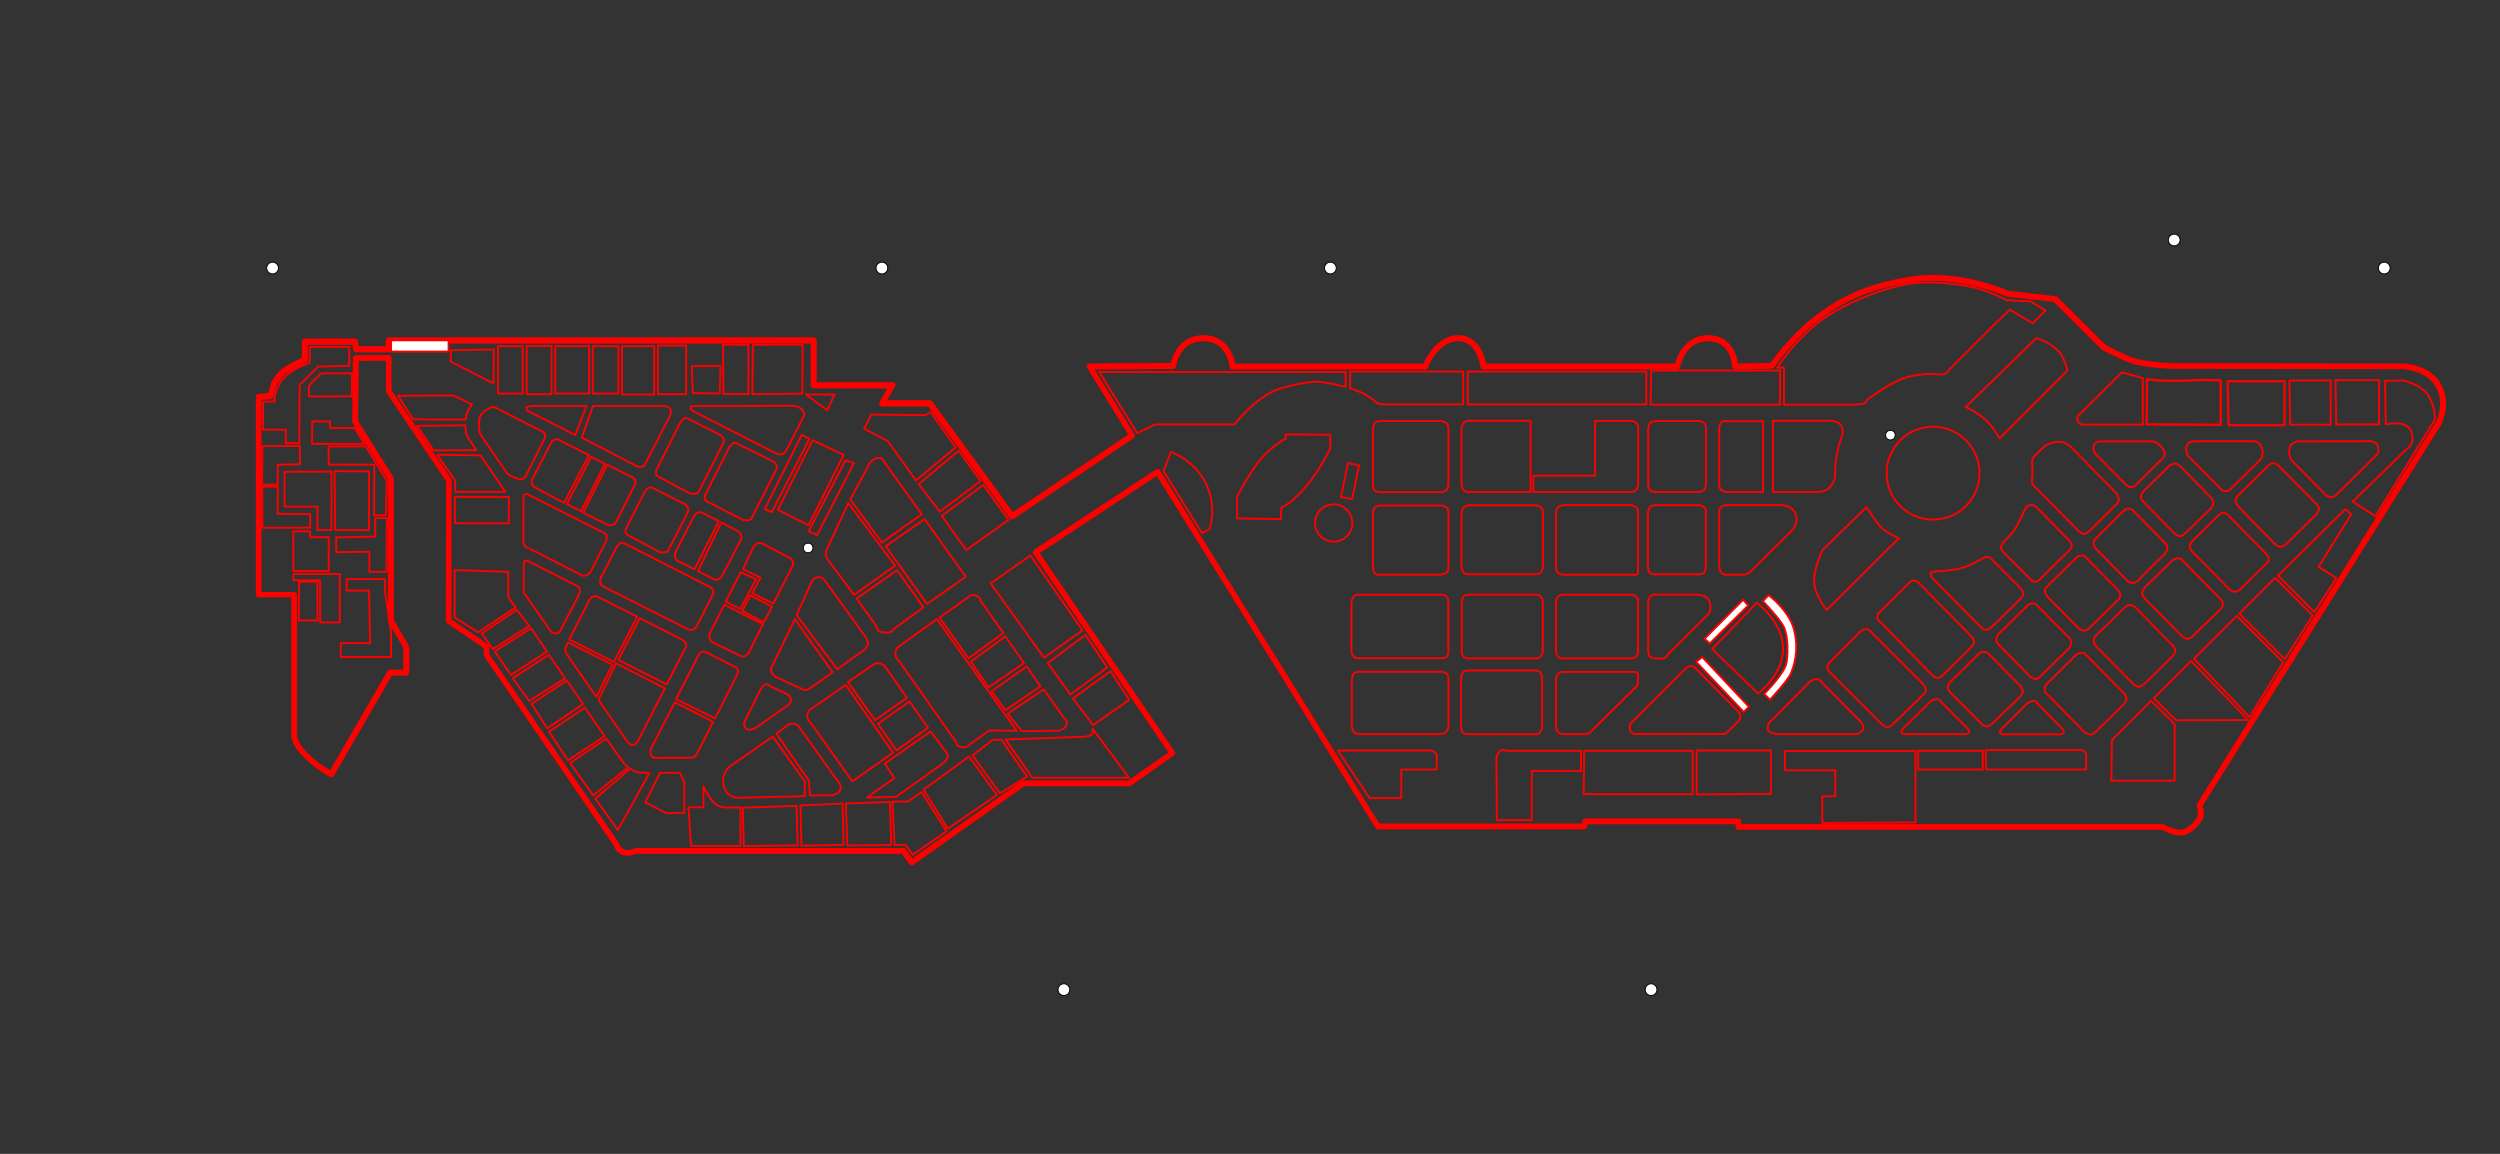 <?xml version="1.0" encoding="UTF-8" standalone="no"?>
<!-- Generator: Adobe Illustrator 26.4.1, SVG Export Plug-In . SVG Version: 6.00 Build 0)  -->

<svg
   version="1.1"
   id="svg755084"
   x="0px"
   y="0px"
   width="2600px"
   height="1200px"
   viewBox="0 0 2600 1200"
   style="enable-background:new 0 0 2600 1200;"
   xml:space="preserve"
   xmlns="http://www.w3.org/2000/svg"
   xmlns:svg="http://www.w3.org/2000/svg"><rect x="0" y="0" width="2600" height="1200" fill="#333333" stroke="none"/><defs
   id="defs124619" />
<g
   id="wall"
   style="display:inline">
	<path
   id="grand-f2-5"
   style="fill:#ff0000"
   d="m 949.9,899.4 c -1.3,1 -3.2,0.6 -4.2,-0.7 L 938.1,888 H 661.8 c -0.6,0.2 -1.8,0.8 -4.3,1.4 -2.9,0.7 -6.7,1.1 -10.4,-0.3 -6.6,-2.6 -8.9,-9.1 -9.3,-10.4 L 503.7,682.9 c -0.3,-0.5 -0.5,-1.1 -0.5,-1.7 v -7.1 L 465,648.2 c -0.8,-0.6 -1.3,-1.5 -1.3,-2.5 l 0.2,-145.3 -62,-92 c -0.3,-0.5 -0.5,-1.1 -0.5,-1.7 v -31.5 l -28.3,0.2 -0.6,62.4 36.6,58.4 c 0.3,0.5 0.5,1 0.5,1.6 v 146.9 l 15.5,26.7 h -0.4 c 0.4,0.3 0.7,0.7 0.9,1.2 v 27.1 c 0,1.7 -1.3,3 -3,3 h -15.1 l -60.2,104.1 c -0.8,1.4 -2.5,1.9 -3.9,1.2 0,0 -13.5,-6.4 -27.9,-20.8 -7.3,-7.3 -10.5,-13.5 -11.8,-18.1 -0.6,-2.3 -0.8,-4.1 -0.8,-5.5 0,-1.4 0.3,-2.4 0.3,-2.4 L 303,762 v -68.5 -72.3 h -34 c -1.7,0 -3,-1.3 -3,-3 v -205.6 c 0,-1.6 1.2,-2.9 2.8,-3 L 279,408.8 l 3,-10.6 c 0.1,-0.2 0.1,-0.4 0.2,-0.6 0,0 4.6,-8.9 10.9,-13.9 3.2,-2.5 8.7,-5.5 13.5,-8 4,-2.1 6.2,-3.1 7.4,-3.7 v -16.9 c 0,-1.7 1.3,-3 3,-3 h 52.3 c 1.5,0 2.8,1.2 3,2.7 l 0.5,5.2 h 28.3 l 0.1,-6.2 c 0,-1.6 1.4,-3 3,-3 h 442.2 c 1.7,0 3,1.3 3,3 v 43.7 h 78.9 c 1.7,0 3,1.3 3,3 0,0.5 -0.1,1 -0.4,1.5 l -8.3,14.3 h 44.6 c 1,0 1.9,0.5 2.4,1.2 l 83.8,115.1 120,-80.7 -42.8,-69.4 c -0.9,-1.4 -0.4,-3.3 1,-4.1 0.5,-0.3 1,-0.4 1.6,-0.4 l 84.6,-0.5 c 0.5,-2.7 1.7,-7.3 5.1,-13 4.8,-7.8 13.8,-15.9 28.9,-15.9 15,0 23.8,8.3 28.2,16.3 3.2,5.8 4.1,10.4 4.5,13.2 h 196 c 0.9,-2.2 3.2,-7.4 8,-13.6 6,-7.8 15.4,-15.9 28.2,-15.9 12.9,0 20.5,8.5 24.5,16.4 2.9,5.8 3.8,10.4 4.2,13.1 h 196.8 c 0.6,-2.6 2,-7.5 5.8,-13.5 5.1,-8 14.3,-16.2 29,-16 14.6,0.2 22.8,8.5 26.7,16.6 2.7,5.6 3.4,10 3.7,12.9 l 34,-0.8 c 2.4,-3.4 21.3,-29.7 45.2,-47.9 25.2,-19.1 50.9,-33.9 101,-41.8 50.1,-7.9 99.4,14.1 100.8,14.8 l 49.6,5.7 c 0.7,0.1 1.3,0.4 1.8,0.9 l 50.2,49.9 c 0.5,0.3 9,4.8 23.8,11.5 7,3.2 18.8,5.1 28.6,6.1 9.8,1 17.8,1.2 17.8,1.2 l 239.2,0.3 c 0,0 0,0 0.1,0 0,0 27.5,0.4 39.3,21.7 11.7,21.1 -0.3,42.6 -0.3,42.6 l -0.1,0.1 L 2290.8,838 c 0.2,0.8 0.4,1.6 0.7,3.6 0.4,2.7 0.9,5.8 -0.1,8.8 -0.9,2.6 -2.8,5.6 -5.8,8.9 -3,3.3 -7,6.5 -11.9,8.6 -1.4,0.6 -2.9,0.9 -4.4,1 -5.2,0.4 -10.5,-1.2 -14.6,-2.9 -3.6,-1.5 -5.7,-2.7 -6.3,-3 H 1808 c -1.7,0 -3,-1.3 -3,-3 v -2.8 h -153.8 l -0.8,3.1 c -0.4,1.3 -1.5,2.2 -2.9,2.2 h -214.5 c -1,0 -2,-0.5 -2.5,-1.4 L 1203.1,495 1081.3,575.2 1221.7,781.6 c 0.9,1.4 0.6,3.2 -0.8,4.1 l -44.7,31.5 c -0.5,0.4 -1.1,0.5 -1.7,0.5 h -109.3 z m -1,-6.7 L 1062.6,812.3 c 0.5,-0.4 1.1,-0.6 1.7,-0.6 H 1173.6 L 1215.1,782.5 1074.6,576 c -0.9,-1.4 -0.6,-3.2 0.8,-4.2 v 0 l 126.9,-83.6 c 1.4,-0.9 3.2,-0.5 4.2,0.9 0,0 0,0 0,0.1 L 1434.5,856.5 H 1645 l 0.8,-3.1 c 0.4,-1.3 1.5,-2.2 2.9,-2.2 H 1808 c 1.7,0 3,1.3 3,3 V 857 h 438.2 c 0.5,0 1.1,0.1 1.5,0.4 0,0 2.6,1.6 6.3,3 3.7,1.4 8.4,2.8 11.8,2.5 1,-0.1 1.9,-0.3 2.6,-0.6 3.8,-1.6 7.2,-4.3 9.7,-7.1 2.5,-2.8 4.2,-5.7 4.5,-6.8 0.2,-0.6 0.2,-3.6 -0.1,-6 -0.4,-2.4 -0.8,-4.4 -0.8,-4.4 -0.2,-0.8 -0.1,-1.6 0.4,-2.3 L 2533,439.3 c 0,0 10.3,-18.8 0.3,-36.8 -9.9,-17.8 -34.2,-18.6 -34.2,-18.6 l -239.2,-0.3 c 0,0 0,0 -0.1,0 0,0 -8.2,-0.2 -18.3,-1.2 -10.1,-1 -22.1,-2.8 -30.5,-6.6 -15.4,-7 -24.6,-11.8 -24.6,-11.8 -0.3,-0.1 -0.5,-0.3 -0.7,-0.5 L 2135.9,314 2087,308.4 c -0.3,0 -0.6,-0.1 -0.9,-0.2 0,0 -49.4,-22.2 -97.9,-14.5 -49.2,7.8 -73.5,21.8 -98.3,40.7 -24.4,18.5 -44.8,47.8 -44.8,47.8 -0.5,0.8 -1.4,1.3 -2.4,1.3 l -38.2,0.9 c -1.7,0 -3,-1.3 -3.1,-2.9 v 0 c 0,0 -0.2,-6.7 -3.4,-13.4 -3.2,-6.7 -8.9,-13 -21.3,-13.2 -12.4,-0.1 -19.5,6.4 -23.8,13.2 -4.3,6.8 -5.7,13.8 -5.7,13.8 -0.3,1.4 -1.5,2.5 -3,2.5 h -201.6 c -1.5,0 -2.8,-1.2 -3,-2.7 0,0 -0.7,-6.9 -4.1,-13.7 -3.4,-6.8 -8.8,-13.1 -19.1,-13.1 -10.3,0 -18.1,6.6 -23.5,13.6 -5.4,7 -8,14 -8,14 -0.4,1.2 -1.6,1.9 -2.8,1.9 h -200.4 c -1.6,0 -2.9,-1.2 -3,-2.8 0,0 -0.5,-6.8 -4.2,-13.5 -3.7,-6.7 -10,-13.2 -22.9,-13.2 -13,0 -19.7,6.4 -23.7,13 -4,6.6 -4.9,13.3 -4.9,13.3 -0.2,1.5 -1.5,2.6 -3,2.6 l -81.6,0.5 41.5,67.3 c 0.8,1.4 0.5,3.2 -0.9,4.1 l -124.8,84 c -1.3,0.9 -3.2,0.6 -4.1,-0.7 L 965.5,422.8 h -48.3 c -1.7,0 -3,-1.3 -3,-3 0,-0.5 0.1,-1 0.4,-1.5 l 8.3,-14.3 h -76.8 c -1.7,0 -3,-1.3 -3,-3 V 357.3 H 407.3 l -0.1,6.2 c 0,1.6 -1.4,3 -3,3 h -34 c -1.5,0 -2.8,-1.2 -3,-2.7 l -0.5,-5.2 h -46.6 v 15.8 c 0,1.2 -0.7,2.2 -1.7,2.7 0,0 -4.1,2 -8.9,4.5 -4.8,2.5 -10.3,5.6 -12.6,7.4 -4.5,3.5 -9,11.4 -9.2,11.8 l -3.5,12.2 c -0.3,1.2 -1.4,2.1 -2.7,2.2 l -9.5,0.7 v 199.8 h 34 c 1.7,0 3,1.3 3,3 V 694 762 c 0,0.3 0,0.6 -0.1,0.8 0,0 0,0.1 -0.1,0.8 0,0.8 0.1,2 0.5,3.7 1,3.4 3.5,8.7 10.2,15.4 11.7,11.7 20.9,16.7 23.9,18.2 l 59.6,-103 c 0.5,-0.9 1.5,-1.5 2.6,-1.5 h 13.9 v -22.7 l -15.7,-27 c -0.3,-0.5 -0.4,-1 -0.4,-1.5 v -146.6 l -36.6,-58.4 c -0.3,-0.5 -0.5,-1 -0.5,-1.6 l 0.7,-66.2 c 0,-1.6 1.3,-3 3,-3 l 34.2,-0.2 c 1.7,0 3,1.3 3,3 v 0 33.6 l 62,92 c 0.3,0.5 0.5,1.1 0.5,1.7 l -0.2,144.7 38.1,25.9 c 0.8,0.6 1.3,1.5 1.3,2.5 v 7.8 L 643,875.7 c 0.2,0.2 0.3,0.5 0.4,0.8 0,0 2.1,5.6 5.9,7 1.8,0.7 4.6,0.6 6.9,0 2.3,-0.6 4,-1.3 4,-1.3 0.4,-0.2 0.8,-0.3 1.2,-0.3 h 278.3 c 1,0 1.9,0.5 2.4,1.3 z" />
</g>
<g
   id="shops"
   transform="translate(0,0.311)">
	<path
   id="Shape-1-35"
   style="fill:none;stroke:#ff0000;stroke-width:2;stroke-linejoin:round"
   d="m 528.6,594.4 v 26.3 l 7.5,10.9 -39,25.7 -24.3,-15.4 v -49.3 z" />
	<path
   id="Shape-1-20"
   style="fill:none;stroke:#ff0000;stroke-width:2;stroke-linejoin:round"
   d="M 550.4,650.7 512.6,674.8 501,658.4 l 36.4,-24.5 z" />
	<path
   id="Shape-1-34"
   style="fill:none;stroke:#ff0000;stroke-width:2;stroke-linejoin:round"
   d="m 568.8,677.5 -16.4,-24.5 -37.8,24.1 16.8,24.6 z" />
	<path
   id="Shape-1-103"
   style="fill:none;stroke:#ff0000;stroke-width:2;stroke-linejoin:round"
   d="m 587.7,705.2 -16.9,-24.6 -37.5,24.5 17.1,23.6 z" />
	<path
   id="Shape-1-33"
   style="fill:none;stroke:#ff0000;stroke-width:2;stroke-linejoin:round"
   d="m 606.4,731.9 -37.3,25.3 -16.2,-25.5 L 589.5,707.4 Z" />
	<path
   id="Shape-1-32"
   style="fill:none;stroke:#ff0000;stroke-width:2;stroke-linejoin:round"
   d="M 628.8,765.4 590.7,790.5 571,760.7 l 37.3,-25 z" />
	<path
   style="fill:none;stroke:#ff0000;stroke-width:2;stroke-linejoin:round"
   d="M 619.14,830.301 642.5,863 675.3,803.8 664,802.9 c 0,0 -3.6,-0.2 -8.6,-3.8 z"
   id="Shape-1-30" /><path
   style="fill:none;stroke:#ff0000;stroke-width:2;stroke-linejoin:round"
   d="m 653.602,797.527 c -5,-3.6 -7.402,-7.627 -7.402,-7.627 l -15.6,-22.1 -37.7,25.4 23.993,33.731 z"
   id="Shape-1-1007" />
	<path
   id="Shape-1-28"
   style="fill:none;stroke:#ff0000;stroke-width:2;stroke-linejoin:round"
   d="m 718.6,879.5 h 51.5 v -40 H 754.5 c 0,0 -6,0.2 -11.3,-4.3 -5.3,-4.4 -11.6,-17.6 -11.6,-17.6 v 21.7 H 716 Z" />
	<path
   id="Shape-1-27"
   style="fill:none;stroke:#ff0000;stroke-width:2;stroke-linejoin:round"
   d="m 828.4,837.8 1.2,41.1 -56.1,0.7 -1,-39.9 z" />
	<path
   id="Shape-1-26"
   style="fill:none;stroke:#ff0000;stroke-width:2;stroke-linejoin:round"
   d="m 876.3,835.4 1,42.9 -43.8,1 -1,-41.9 z" />
	<path
   id="Shape-1-25"
   style="fill:none;stroke:#ff0000;stroke-width:2;stroke-linejoin:round"
   d="m 925.4,833.7 1.5,44.8 -45.7,0.5 -1.5,-43.6 z" />
	<path
   id="Shape-1-24"
   style="fill:none;stroke:#ff0000;stroke-width:2;stroke-linejoin:round"
   d="M 930.4,878.7 942,878.4 l 7.2,10.3 35.2,-24.5 -26,-40.7 -14.2,9.8 h -16.1 z" />
	<path
   id="Shape-1-23"
   style="fill:none;stroke:#ff0000;stroke-width:2;stroke-linejoin:round"
   d="M 1036.8,826.4 1007.8,786.5 960.4,820.9 985.8,861.5 Z" />
	<path
   id="Shape-1-22"
   style="fill:none;stroke:#ff0000;stroke-width:2;stroke-linejoin:round"
   d="m 1068.3,807.3 -28.3,17.4 -28.5,-39.4 21,-16.2 h 9 z" />
	<path
   id="Shape-1-44"
   style="fill:none;stroke:#ff0000;stroke-width:2;stroke-linejoin:round"
   d="M 1045.8,768.8 1073.6,808.5 H 1174 l -37.7,-51 c 0,0 1.5,4.8 -1.5,6.5 -2.9,1.7 -6.8,1.9 -6.8,1.9 z" />
	<path
   id="Shape-1-50"
   style="fill:none;stroke:#ff0000;stroke-width:2;stroke-linejoin:round"
   d="m 1136.8,753.8 37.6,-26.3 -19.5,-29.8 -39,28.4 z" />
	<path
   id="Shape-1-51"
   style="fill:none;stroke:#ff0000;stroke-width:2;stroke-linejoin:round"
   d="M 1089.6,689.2 1113.2,722 1151.5,693.9 1128.9,660 Z" />
	<path
   id="Shape-1-52"
   style="fill:none;stroke:#ff0000;stroke-width:2;stroke-linejoin:round"
   d="m 1085.8,683.7 40,-28.4 -54.1,-78 -41.4,29.1 z" />
	<path
   id="Shape-1-36"
   style="fill:none;stroke:#ff0000;stroke-width:2;stroke-linejoin:round"
   d="m 1057.4,759.6 -83.1,-116 -38,27.4 c 0,0 -4.8,2.1 -5.1,7.9 -0.3,5.8 4.1,8.6 4.1,8.6 l 59.2,84.2 c 0,0 -0.3,4.1 5.8,5.1 6.1,1 8.9,-3.4 8.9,-3.4 l 19.5,-14 z" />
	<path
   id="Shape-1-37"
   style="fill:none;stroke:#ff0000;stroke-width:2;stroke-linejoin:round"
   d="m 1062.6,760 38.3,-0.3 c 0,0 5.5,-1 7.9,-5.5 2.4,-4.4 -2.1,-7.5 -2.1,-7.5 l -21.2,-30.1 -37.6,25.3 z" />
	<path
   id="Shape-1-38"
   style="fill:none;stroke:#ff0000;stroke-width:2;stroke-linejoin:round"
   d="m 1082.1,713.4 -14.4,-20.5 -36.6,25.7 14.7,19.8 z" />
	<path
   id="Shape-1-39"
   style="fill:none;stroke:#ff0000;stroke-width:2;stroke-linejoin:round"
   d="M 1065,689.2 1045.5,661.5 1009.6,687.8 1028.1,714.5 Z" />
	<path
   id="Shape-1-40"
   style="fill:none;stroke:#ff0000;stroke-width:2;stroke-linejoin:round"
   d="m 977.1,641.9 30.1,42.4 36.3,-26.3 -23.9,-33.9 c 0,0 0.7,-3.1 -4.8,-5.1 -5.5,-2 -8.2,2.1 -8.2,2.1 z" />
	
	<path
   id="Shape-1-01"
   style="fill:none;stroke:#ff0000;stroke-width:2;stroke-linejoin:round"
   d="M 1048.9,540.3 1022.6,504 979.5,536.2 1004.8,571.8 Z" />
	<path
   id="Shape-1-53"
   style="fill:none;stroke:#ff0000;stroke-width:2;stroke-linejoin:round"
   d="M 1004.4,599.5 961.6,539.6 921.2,567.7 964,627.9 Z" />
	<path
   id="Shape-1-54"
   style="fill:none;stroke:#ff0000;stroke-width:2;stroke-linejoin:round"
   d="m 960.3,631.3 -32.5,23.9 c 0,0 1.7,2.4 -7.5,2.4 -9.2,0 -8.9,-6.8 -8.9,-6.8 l -20.5,-28.7 42.1,-29.4 z" />
	<path
   id="Shape-1-55"
   style="fill:none;stroke:#ff0000;stroke-width:2;stroke-linejoin:round"
   d="M 917.2,563.9 958.6,534.5 l -40,-55.8 c 0,0 -0.7,-3.4 -6.2,-2.7 -5.5,0.7 -8.6,6.8 -8.6,6.8 l -19.5,36.3 z" />
	<path
   id="Shape-1-56"
   style="fill:none;stroke:#ff0000;stroke-width:2;stroke-linejoin:round"
   d="m 888.1,618.3 42.8,-30.4 -48.6,-65 -22.2,47.6 c 0,0 -2.1,4.4 -1,7.5 1.1,3.1 4.4,7.2 4.4,7.2 z" />
	<path
   id="Shape-1-41"
   style="fill:none;stroke:#ff0000;stroke-width:2;stroke-linejoin:round"
   d="m 901.8,829.1 30.1,-0.7 49.9,-35.6 c 0,0 3.1,-2.7 3.8,-5.8 0.7,-3.1 -2.7,-6.5 -2.7,-6.5 l -15.1,-20.2 -47.6,33.5 9.9,15.1 z" />
	<path
   id="Shape-1-42"
   style="fill:none;stroke:#ff0000;stroke-width:2;stroke-linejoin:round"
   d="m 945.9,729.2 19.2,27.4 -32.8,23.6 L 913.1,752.5 Z" />
	<path
   id="Shape-1-43"
   style="fill:none;stroke:#ff0000;stroke-width:2;stroke-linejoin:round"
   d="M 943.2,725.4 922,695 c 0,0 -1.4,-3.4 -6.2,-5.1 -4.8,-1.7 -8.6,1.7 -8.6,1.7 L 881.9,709 910,748.7 Z" />
	<path
   id="Shape-1-21"
   style="fill:none;stroke:#ff0000;stroke-width:2;stroke-linejoin:round"
   d="M 886.4,812.3 928.8,782.5 879.5,712 844.6,736.3 c 0,0 -4.4,1.7 -5.1,6.8 -0.7,5.1 4.8,9.9 4.8,9.9 z" />
	<path
   id="Shape-1-46"
   style="fill:none;stroke:#ff0000;stroke-width:2;stroke-linejoin:round"
   d="m 766.7,829.4 70.1,-1.7 0.3,-15.1 -33.5,-46.9 -45.2,31.5 c 0,0 -8.6,7.2 -5.8,19.5 2.8,12.3 14.1,12.7 14.1,12.7 z" />
	<path
   id="Shape-1-45"
   style="fill:none;stroke:#ff0000;stroke-width:2;stroke-linejoin:round"
   d="m 842.3,827 22.9,-0.3 c 0,0 7.5,-1 8.9,-6.2 1.4,-5.2 -3.4,-9.2 -3.4,-9.2 l -39,-54.7 c 0,0 -0.7,-2.4 -4.8,-3.8 -4.1,-1.4 -7.5,1 -7.5,1 l -12,8.9 33.9,48.9 z" />
	<path
   id="Shape-1-59"
   style="fill:none;stroke:#ff0000;stroke-width:2;stroke-linejoin:round"
   d="m 786.2,756.5 33.5,-23.6 c 0,0 3.1,-2.1 2.7,-5.8 -0.3,-3.8 -3.8,-5.5 -3.8,-5.5 l -18.1,-8.6 c 0,0 -1.4,-2.4 -4.4,-1.4 -3,1 -4.8,4.4 -4.8,4.4 l -17.1,34.6 c 0,0 -1.4,4.8 2.4,7.2 3.7,2.5 9.6,-1.3 9.6,-1.3 z" />
	<path
   id="Shape-1-58"
   style="fill:none;stroke:#ff0000;stroke-width:2;stroke-linejoin:round"
   d="m 865.9,698.7 -39.3,-55.1 -22.9,47.6 c 0,0 -2.7,2.7 -1.7,6.5 1,3.8 5.1,6.2 5.1,6.2 l 27,12.3 c 0,0 2.4,1.7 5.1,1 2.7,-0.7 26.7,-18.5 26.7,-18.5 z" />
	<path
   id="Shape-1-57"
   style="fill:none;stroke:#ff0000;stroke-width:2;stroke-linejoin:round"
   d="m 870.7,695.7 28.4,-20.5 c 0,0 3.1,-2.7 3.4,-5.5 0.3,-2.8 -2.1,-7.2 -2.1,-7.2 L 858.3,604 c 0,0 -2.1,-3.8 -6.5,-4.1 -4.4,-0.3 -7.2,3.8 -7.2,3.8 L 828.5,639.3 Z" />
	
	<path
   id="Shape-1-88"
   style="fill:none;stroke:#ff0000;stroke-width:2;stroke-linejoin:round"
   d="m 849.8,556.1 38.3,-74.9 -8.9,-2.7 -38.3,73.9 z" />
	<path
   id="Shape-1-87"
   style="fill:none;stroke:#ff0000;stroke-width:2;stroke-linejoin:round"
   d="m 802.6,532.5 39.3,-76.6 -8.2,-3.8 -38.3,77 z" />
	<path
   id="Shape-1-79"
   style="fill:none;stroke:#ff0000;stroke-width:2;stroke-linejoin:round"
   d="m 720.1,426.8 86.2,44.1 c 0,0 4.8,1.7 6.8,1.4 C 815.2,472 817.5,468.5 817.5,468.5 L 836,432.6 c 0,0 1.4,-3.1 -1.7,-6.8 C 831.2,422 824,421.7 824,421.7 L 722.2,422 h -3.1 l -1,2.4 z" />
	<path
   style="fill:none;stroke:#ff0000;stroke-width:2;stroke-linejoin:round"
   d="m 955.421,503.179 21.85,28.603 42.529,-31.882 -22.793,-31.471 z"
   id="Shape-1-90" /><path
   style="fill:none;stroke:#ff0000;stroke-width:2;stroke-linejoin:round"
   d="M 993.829,464.933 967.8,428.1 962,431.5 l -55.8,-0.7 -7.5,14.7 24.6,13 29.261,40.866 z"
   id="Shape-1-02" />
	<path
   id="Shape-1-86"
   style="fill:none;stroke:#ff0000;stroke-width:2;stroke-linejoin:round"
   d="M 860.4,426.4 867.9,410 H 838.1 Z" />
	<path
   id="Shape-1-15"
   style="fill:none;stroke:#ff0000;stroke-width:2;stroke-linejoin:round"
   d="m 782.4,409.7 52,-0.7 0.3,-51 L 783,358.3 Z" />
	<path
   id="Shape-1-13"
   style="fill:none;stroke:#ff0000;stroke-width:2;stroke-linejoin:round"
   d="m 752.3,409.3 26,0.3 V 358.3 L 752,358 Z" />
	<path
   id="Shape-1-12"
   style="fill:none;stroke:#ff0000;stroke-width:2;stroke-linejoin:round"
   d="m 720.5,408.6 28.1,0.3 0.7,-28.7 -29.8,0.3 z" />
	
		<rect
   id="Shape-1-11"
   x="684.2"
   y="359"
   style="fill:none;stroke:#ff0000;stroke-width:2;stroke-linejoin:round"
   width="29.4"
   height="50.6" />
	
		<rect
   id="Shape-1-10"
   x="646.9"
   y="359.7"
   style="fill:none;stroke:#ff0000;stroke-width:2;stroke-linejoin:round"
   width="33.5"
   height="50.3" />
	
		<rect
   id="Shape-1-09"
   x="616.5"
   y="359.7"
   style="fill:none;stroke:#ff0000;stroke-width:2;stroke-linejoin:round"
   width="26.7"
   height="49.3" />
	
		<rect
   id="Shape-1-08"
   x="577.5"
   y="359.7"
   style="fill:none;stroke:#ff0000;stroke-width:2;stroke-linejoin:round"
   width="35.2"
   height="49.3" />
	
		<rect
   id="Shape-1-07"
   x="547.7"
   y="359.4"
   style="fill:none;stroke:#ff0000;stroke-width:2;stroke-linejoin:round"
   width="26"
   height="50.3" />
	
		<rect
   id="Shape-1-06"
   x="517.9"
   y="359.7"
   style="fill:none;stroke:#ff0000;stroke-width:2;stroke-linejoin:round"
   width="25.7"
   height="49.3" />
	<path
   id="Shape-1-05"
   style="fill:none;stroke:#ff0000;stroke-width:2;stroke-linejoin:round"
   d="m 468.7,375.8 44.5,22.6 0.3,-35.2 -44.5,0.7 z" />
	<path
   style="fill:none;stroke:#ff0000;stroke-width:2;stroke-linejoin:round"
   d="m 484.1,441.995 c -0.6,8.5 3.1,13.805 3.1,13.805 l 8.2,12 -44.5,0.3 -17.132,-25.508 z"
   id="Shape-1-102" /><path
   style="fill:none;stroke:#ff0000;stroke-width:2;stroke-linejoin:round"
   d="M 429.723,435.85 414,411.3 471.8,411 l 19.1,9.3 c 0,0 -6.2,7.353 -6.8,15.853 z"
   id="Shape-1-16" />
	<path
   id="Shape-1-17"
   style="fill:none;stroke:#ff0000;stroke-width:2;stroke-linejoin:round"
   d="m 525.5,511.3 -25.7,-38 -45.2,-0.7 18.8,27 v 11.6 H 525.5 Z" />
	<path
   id="Shape-1-18"
   style="fill:none;stroke:#ff0000;stroke-width:2;stroke-linejoin:round"
   d="m 473.1,543.8 56.1,0.3 v -27.4 l -56.1,-0.3 z" />
	<path
   style="fill:none;stroke:#ff0000;stroke-width:2;stroke-linejoin:round"
   d="M 605.123,454.85 660.5,483.6 c 0,0 0.7,1.4 5.1,1.7 4.6,0.3 5.6,-3.5 5.6,-3.5 l 25.7,-49.9 c 0,0 1.7,-3.8 0.3,-6.5 -1.4,-2.7 -5.5,-3.4 -5.5,-3.4 h -75.079 z"
   id="Shape-1-81" /><path
   style="fill:none;stroke:#ff0000;stroke-width:2;stroke-linejoin:round"
   d="m 609.88,422 h -58.78 l -3.8,1.4 1,3.4 50.081,25.353 z"
   id="Shape-1-82" />
	<path
   id="Shape-1-47"
   style="fill:none;stroke:#ff0000;stroke-width:2;stroke-linejoin:round"
   d="m 604.3,531.4 24.838,-49.227 -14.3,-7.4 -25.238,49.127 z" />
	
	<path
   id="Shape-1-49"
   style="fill:none;stroke:#ff0000;stroke-width:2;stroke-linejoin:round"
   d="m 606.5,533 24.4,11.9 c 0,0 2.2,1.6 5,1.1 2.8,-0.5 4.7,-3.1 4.7,-3.1 l 19.4,-38.6 c 0,0 1.3,-2.3 0.5,-4.7 -0.8,-2.4 -2.9,-3.5 -2.9,-3.5 L 631.5,483 Z" />
	<path
   id="Shape-1-80"
   style="fill:none;stroke:#ff0000;stroke-width:2;stroke-linejoin:round"
   d="M 586.6,522.7 612.5,473 582.3,457.8 c 0,0 -1,-1.8 -4.5,-1.1 -3.5,0.7 -4.1,2.5 -4.1,2.5 l -20.4,39.4 c 0,0 -0.4,4.2 0.1,5.7 0.4,1.5 33.2,18.4 33.2,18.4 z" />
	<path
   id="Shape-1-72"
   style="fill:none;stroke:#ff0000;stroke-width:2;stroke-linejoin:round"
   d="M 546.7,494.8 565.3,458 c 0,0 2.2,-3.4 1.7,-6 -0.5,-2.7 -3.1,-3.6 -3.1,-3.6 l -50.3,-25.6 c 0,0 -10.2,1.9 -13.8,9.2 -3.6,7.3 -0.7,18.6 -0.7,18.6 l 26.1,38.2 1.9,2.9 3.4,2.7 8.7,3.6 c 0,0 1.2,0.7 4.1,-0.2 2.9,-0.9 3.4,-3 3.4,-3 z" />
	<path
   id="Shape-1-67"
   style="fill:none;stroke:#ff0000;stroke-width:2;stroke-linejoin:round"
   d="m 583,655.1 19.1,-37 c 0,0 1,-2.7 1,-4.8 0,-2.1 -2.4,-3.9 -2.4,-3.9 l -52,-26.4 -1.7,-0.5 -1.7,1 -0.5,1.5 -0.2,27.8 v 3.4 l 2.2,2.7 25.4,36.5 c 0,0 1.9,3.1 5.6,3.1 C 581.3,658.5 583,655.1 583,655.1 Z" />
	<path
   id="Shape-1-66"
   style="fill:none;stroke:#ff0000;stroke-width:2;stroke-linejoin:round"
   d="M 620.2,724.3 636.9,690.9 590.7,667.7 588,673.5 c 0,0 -0.2,2.2 0.5,4.6 0.7,2.4 31.7,46.2 31.7,46.2 z" />
	<path
   id="Shape-1-68"
   style="fill:none;stroke:#ff0000;stroke-width:2;stroke-linejoin:round"
   d="M 662.6,641.1 622,620.5 c 0,0 -2.4,-1.2 -4.8,-0.5 -2.4,0.7 -3.9,3.1 -3.9,3.1 L 592,664.7 l 46.4,23.5 z" />
	<path
   id="Shape-1-83"
   style="fill:none;stroke:#ff0000;stroke-width:2;stroke-linejoin:round"
   d="m 622.4,727.5 29.5,42.8 c 0,0 2.2,4.1 6,4.1 3.8,0 5.3,-3.6 5.3,-3.6 L 691.5,715.6 640.7,689.5 Z" />
	<path
   id="Shape-1-69"
   style="fill:none;stroke:#ff0000;stroke-width:2;stroke-linejoin:round"
   d="m 693.3,711.5 17.9,-34.8 c 0,0 3.4,-4.6 2.4,-7.3 -1,-2.7 -3.4,-4.1 -3.4,-4.1 l -44.8,-22.7 -22.3,43.5 z" />
	<path
   id="Shape-1-61"
   style="fill:none;stroke:#ff0000;stroke-width:2;stroke-linejoin:round"
   d="M 725,783.1 741.7,750.4 701.8,730.1 677.1,778 c 0,0 -1.5,4.1 0,7 1.5,2.9 4.6,2.9 4.6,2.9 l 36.5,-0.2 c 0,0 3.1,-0.2 4.4,-1 C 723.9,785.9 725,783.1 725,783.1 Z" />
	<path
   id="Shape-1-62"
   style="fill:none;stroke:#ff0000;stroke-width:2;stroke-linejoin:round"
   d="m 743.6,746.8 22.5,-44.3 c 0,0 1.7,-3.4 1.2,-5.8 -0.5,-2.4 -3.9,-3.9 -3.9,-3.9 l -27.6,-14 c 0,0 -3.6,-2.2 -5.6,-1.5 -2,0.7 -4.1,4.4 -4.1,4.4 l -23,45.2 z" />
	<path
   id="Shape-1-71"
   style="fill:none;stroke:#ff0000;stroke-width:2;stroke-linejoin:round"
   d="M 549.8,569.8 603.5,597.1 c 0,0 1.5,1.9 5.3,1.2 3.8,-0.7 6.3,-5.6 6.3,-5.6 l 15,-29.8 c 0,0 1.2,-3.6 1,-5.8 -0.2,-2.2 -3.4,-3.4 -3.4,-3.4 l -76.9,-38.9 c 0,0 -1.9,-1.7 -4.1,-1.2 -2.2,0.5 -2.2,4.1 -2.2,4.1 l -0.2,44.5 c 0,0 0.2,3.6 1.2,5.1 1,1.5 4.4,2.5 4.3,2.5 z" />
	<path
   id="Shape-1-70"
   style="fill:none;stroke:#ff0000;stroke-width:2;stroke-linejoin:round"
   d="m 724.3,651.3 16,-31 c 0,0 1.7,-4.4 1.5,-6 -0.2,-1.7 -2.4,-3.6 -2.4,-3.6 L 649.7,565 c 0,0 -2.2,-0.7 -3.9,-0.5 -1.7,0.2 -3.9,3.1 -3.9,3.1 l -17.4,33.6 c 0,0 -0.7,3.1 0,5.3 0.7,2.2 4.4,3.9 4.4,3.9 l 86.8,43.8 c 0,0 2.7,1 4.8,0.5 2.1,-0.5 3.8,-3.4 3.8,-3.4 z" />
	<path
   id="Shape-1-63"
   style="fill:none;stroke:#ff0000;stroke-width:2;stroke-linejoin:round"
   d="m 778.5,678.9 15,-30 -40.2,-20.3 -15,29.5 c 0,0 -0.7,2.2 -0.5,4.6 0.2,2.4 2.7,4.6 2.7,4.6 l 29,14.3 c 0,0 3.1,1.5 4.8,0.7 C 776,681.5 778.5,678.9 778.5,678.9 Z" />
	<path
   id="Shape-1-64"
   style="fill:none;stroke:#ff0000;stroke-width:2;stroke-linejoin:round"
   d="m 804.3,627.3 19.8,-38.7 c 0,0 1.2,-1.9 0.5,-4.6 C 823.9,581.3 821,579.9 821,579.9 l -25.4,-13.5 c 0,0 -4.4,-2.7 -7,-1.9 -2.6,0.8 -4.8,3.6 -4.8,3.6 l -11.1,23.5 18.1,9 -8.5,16.2 z" />
	<path
   id="Shape-1-85"
   style="fill:none;stroke:#ff0000;stroke-width:2;stroke-linejoin:round"
   d="m 754.7,625.4 15.2,7.7 16.4,-31 -16,-7.3 z" />
	<path
   id="Shape-1-84"
   style="fill:none;stroke:#ff0000;stroke-width:2;stroke-linejoin:round"
   d="m 794.4,646.9 8.5,-16.4 -22.5,-11.6 -8.5,16.2 z" />
	<path
   style="fill:none;stroke:#ff0000;stroke-width:2;stroke-linejoin:round"
   d="m 725.857,593.597 15.743,8.103 c 0,0 1.9,1.5 4.4,0.7 2.5,-0.8 4.9,-3.6 4.9,-3.6 L 770,562 c 0,0 1.7,-2.7 0.7,-5.8 -1,-3.1 -3.9,-4.4 -3.9,-4.4 l -16.597,-8.688 z"
   id="Shape-1-73" /><path
   style="fill:none;stroke:#ff0000;stroke-width:2;stroke-linejoin:round"
   d="m 747.507,541.763 -15.807,-8.063 c 0,0 -1.9,-1.7 -5.1,-1.2 -3.2,0.5 -4.8,3.9 -4.8,3.9 l -19.4,37.7 c 0,0 -1,3.1 -0.2,5.6 0.7,2.4 3.1,3.6 3.1,3.6 l 16.961,8.499 z"
   id="Shape-1-75" />
	<path
   id="Shape-1-74"
   style="fill:none;stroke:#ff0000;stroke-width:2;stroke-linejoin:round"
   d="m 695.5,571 19.6,-38 c 0,0 1.2,-2.7 0.7,-4.6 -0.5,-1.9 -3.1,-4.1 -3.1,-4.1 L 680.5,508.1 c 0,0 -2.7,-1.9 -4.8,-1.5 -2.2,0.5 -4.8,3.9 -4.8,3.9 L 651.5,548.5 c 0,0 -1.7,2.7 -0.7,5.3 1,2.7 3.9,3.4 3.9,3.4 l 31.4,16.7 c 0,0 2.4,0.5 5.6,0.2 C 694.8,573.9 695.5,571 695.5,571 Z" />
	<path
   id="Shape-1-76"
   style="fill:none;stroke:#ff0000;stroke-width:2;stroke-linejoin:round"
   d="M 727.1,510.1 752,461 c 0,0 1.2,-2.7 0.7,-4.6 -0.5,-1.9 -3.1,-4.1 -3.1,-4.1 l -32.2,-16.2 c 0,0 -2.7,-1.9 -4.8,-1.5 -2.2,0.5 -4.8,3.9 -4.8,3.9 l -24.7,49.1 c 0,0 -1.7,2.7 -0.7,5.3 1,2.7 3.9,3.4 3.9,3.4 l 31.4,16.7 c 0,0 2.4,0.5 5.6,0.2 3.1,-0.2 3.8,-3.1 3.8,-3.1 z" />
	<path
   id="Shape-1-77"
   style="fill:none;stroke:#ff0000;stroke-width:2;stroke-linejoin:round"
   d="m 782.2,537.6 24.9,-49.1 c 0,0 1.2,-2.7 0.7,-4.6 -0.5,-1.9 -3.1,-4.1 -3.1,-4.1 l -36.5,-17.9 c 0,0 -2.7,-1.9 -4.8,-1.5 -2.2,0.5 -4.8,3.9 -4.8,3.9 l -24.7,49.1 c 0,0 -1.7,2.7 -0.7,5.3 1,2.7 3.9,3.4 3.9,3.4 L 772.9,540.5 c 0,0 2.4,0.5 5.6,0.2 2.9,-0.2 3.7,-3.1 3.7,-3.1 z" />
	<path
   id="Shape-1-29"
   style="fill:none;stroke:#ff0000;stroke-width:2;stroke-linejoin:round"
   d="m 693.1,845.5 18.6,-0.5 v -31.9 l -4.6,-9.7 H 686.5 L 671,834.2 Z" />
	
	<path
   id="Shape-3-102"
   style="fill:none;stroke:#ff0000;stroke-width:2;stroke-linejoin:round"
   d="m 348.6,550.9 h 35.2 V 490 l -35.9,-0.3 z" />
	<path
   id="Shape-3-96"
   style="fill:none;stroke:#ff0000;stroke-width:2;stroke-linejoin:round"
   d="m 330.1,550.9 h 14.6 l 0.1,-60.7 -48.9,0.1 v 36.3 h 34.2 z" />
	<path
   id="Shape-3-97"
   style="fill:none;stroke:#ff0000;stroke-width:2;stroke-linejoin:round"
   d="m 341.8,482.9 h 47.5 L 389,535.6 l 12.3,-0.3 1,-35.6 -21.9,-35.7 h -38.7 z" />
	<path
   id="Shape-3-101"
   style="fill:none;stroke:#ff0000;stroke-width:2;stroke-linejoin:round"
   d="M 384.2,594.4 H 402 l 0.3,-56.1 h -12 v 19.5 l -40.7,0.7 v 15.4 l 34.6,-0.3 z" />
	
	
	<path
   id="Shape-3-91"
   style="fill:none;stroke:#ff0000;stroke-width:2;stroke-linejoin:round"
   d="m 297.199,460.599 v -14 l -23.6,-0.1 v -29 L 285.5,417.201 c 0,0 0.064,-2.422 0.1,-3.801 1.266,-9.222 5.794,-18.372 14.1,-25 9.4,-7.1 22.201,-11.4 22.201,-11.4 l 0.299,-16.6 h 41.102 l -0.102,19.801 -32.398,0.699 -19.201,19.199 -0.15,15.609 -0.148,44.891 z" />
	<path
   id="Shape-3-112"
   style="fill:none;stroke:#ff0000;stroke-width:2;stroke-linejoin:round"
   d="m 288.7,503.6 0.2,-20.7 23.1,-0.3 -0.2,-19.2 -39,0.3 -0.2,40.2 z" />
	<path
   id="Shape-3-95"
   style="fill:none;stroke:#ff0000;stroke-width:2;stroke-linejoin:round"
   d="m 272.8,548.5 h 49.8 v -14.2 l -33.9,-0.3 0.2,-28.2 h -16.2 z" />
	<path
   id="Shape-3-110"
   style="fill:none;stroke:#ff0000;stroke-width:2;stroke-linejoin:round"
   d="m 324.5,461.3 h 54.6 l -10.3,-16.6 -25.7,0.2 V 438 h -18.3 z" />
	<path
   id="Shape-3-111"
   style="fill:none;stroke:#ff0000;stroke-width:2;stroke-linejoin:round"
   d="m 321.4,412 44.5,-0.2 L 366.1,388 H 335.5 l -1.9,0.3 -10.8,10.8 -0.7,1.2 -0.9,1.9 z" />
	<path
   id="Shape-2-24"
   style="fill:none;stroke:#ff0000;stroke-width:2;stroke-linejoin:round"
   d="m 1391.3,780.2 33,49.5 h 33 V 800 h 36.9 v -13.5 c 0,0 0.6,-1.9 -1.7,-4.1 -2.3,-2.2 -5.2,-2.2 -5.2,-2.2 z" />
	<path
   id="Shape-2-25"
   style="fill:none;stroke:#ff0000;stroke-width:2;stroke-linejoin:round"
   d="m 1556.7,852.6 h 36.3 v -51.2 h 51.2 V 780.5 H 1566 c 0,0 -3.3,-2.8 -6.9,1.1 -3.6,3.9 -2.8,8.5 -2.8,8.5 z" />
	<path
   id="Shape-2-26"
   style="fill:none;stroke:#ff0000;stroke-width:2;stroke-linejoin:round"
   d="m 1647,825.6 h 113.4 V 780.5 h -112.8 z" />
	<path
   id="Shape-2-27"
   style="fill:none;stroke:#ff0000;stroke-width:2;stroke-linejoin:round"
   d="m 1841.8,825.3 v -45.1 h -77.3 v 45.7 z" />
	<path
   id="Shape-2-64"
   style="fill:none;stroke:#ff0000;stroke-width:2;stroke-linejoin:round"
   d="m 1895.2,855.6 v -27.8 h 13.5 v -27 h -52.3 v -20.1 h 135.7 V 855 Z" />
	<path
   id="Shape-2-65"
   style="fill:none;stroke:#ff0000;stroke-width:2;stroke-linejoin:round"
   d="m 1994.9,800 h 67.2 v -19.5 h -67.2 V 800 Z" />
	<path
   id="Shape-2-66"
   style="fill:none;stroke:#ff0000;stroke-width:2;stroke-linejoin:round"
   d="m 2065.6,800 h 104 v -13.8 c 0,0 0.6,-2.5 -1.7,-4.7 -2.3,-2.2 -5.5,-1.7 -5.5,-1.7 H 2065 Z" />
	<path
   id="Shape-2-63"
   style="fill:none;stroke:#ff0000;stroke-width:2;stroke-linejoin:round"
   d="m 2195.8,811.6 h 65.8 v -58.9 l -24.5,-24.2 -40.7,40.7 z" />
	<path
   id="Shape-2-59"
   style="fill:none;stroke:#ff0000;stroke-width:2;stroke-linejoin:round"
   d="M 2263.2,748.8 2338.1,748.5 2278.7,687.1 l -38.8,38.8 z" />
	<path
   id="Shape-2-55"
   style="fill:none;stroke:#ff0000;stroke-width:2;stroke-linejoin:round"
   d="m 2281.7,684.7 57.8,60.8 35,-57 -48.2,-48.2 z" />
	<path
   id="Shape-2-51"
   style="fill:none;stroke:#ff0000;stroke-width:2;stroke-linejoin:round"
   d="m 2329,637.9 47.3,47.3 28.9,-45.4 -39.1,-39.1 z" />
	<path
   id="Shape-2-50"
   style="fill:none;stroke:#ff0000;stroke-width:2;stroke-linejoin:round"
   d="m 2439.1,529.2 -69.9,69.1 37.7,38 22.8,-35.5 -18.4,-11.6 33.9,-54.5 z" />
	<path
   id="Shape-2-38"
   style="fill:none;stroke:#ff0000;stroke-width:2;stroke-linejoin:round"
   d="m 2481.2,441.1 -0.8,-45.4 18.7,-0.3 c 0,0 19,4.1 26.1,15.1 7.2,11 7.2,25.3 7.2,25.3 L 2470.5,536.5 l -23.7,-15.1 55.9,-54.5 c 0,0 9.4,-4.4 5.2,-17.9 C 2503.8,435.6 2481.2,441.1 2481.2,441.1 Z" />
	<path
   id="Shape-2-37"
   style="fill:none;stroke:#ff0000;stroke-width:2;stroke-linejoin:round"
   d="m 2429.7,441.1 h 44.6 v -46 h -45.4 z" />
	<path
   id="Shape-2-36"
   style="fill:none;stroke:#ff0000;stroke-width:2;stroke-linejoin:round"
   d="m 2381.8,441.4 h 42.1 v -46 H 2381 Z" /><path
   id="Shape-2-75"
   style="fill:none;stroke:#ff0000;stroke-width:2.34;stroke-linejoin:round"
   d="m 2317.771,441.869 h 58.085 v -45.66 h -59.189 z" />
	<path
   id="Shape-2-35"
   style="fill:none;stroke:#ff0000;stroke-width:2.489;stroke-linejoin:round"
   d="m 2232.545,441.06 77.044,0.445 v -46.223 l -21.005,-0.445 c 0,0 -21.445,1.386 -37.568,0.792 -12.366,-0.495 -18.158,-1.584 -18.158,-1.584 z" />
	<path
   id="Shape-2-34"
   style="fill:none;stroke:#ff0000;stroke-width:2;stroke-linejoin:round"
   d="m 2228.5,441.3 v -48.4 L 2206.8,387 l -42.5,42.2 c 0,0 -4.8,2.9 -4,6.7 0.8,3.8 4.7,5.4 4.7,5.4 z" />
	<path
   id="Shape-2-40"
   style="fill:none;stroke:#ff0000;stroke-width:2;stroke-linejoin:round"
   d="m 2222.1,503.2 27.1,-26.9 c 0,0 2.2,-1.8 2.2,-3.8 0,-2 -1.5,-5.6 -1.5,-5.6 l -6.1,-6.3 -1.9,-1 -2.1,-0.8 h -54.6 c 0,0 -5.5,-0.7 -7.4,3.6 -1.9,4.3 1.2,9.1 1.2,9.1 l 31.5,31.8 c 0,0 2.2,2.9 5.6,3 3.5,-6e-5 6,-3.1 6,-3.1 z" />
	<path
   id="Shape-2-41"
   style="fill:none;stroke:#ff0000;stroke-width:2;stroke-linejoin:round"
   d="M 2320.2,507.9 2350.5,478 c 0,0 4.4,-4.1 1.9,-12.4 -2.5,-8.3 -11.3,-7 -11.3,-7 h -57.7 c 0,0 -7.4,-0.1 -9.2,4.5 -1.8,4.7 1.1,10.3 1.1,10.3 l 32.5,32.8 c 0,0 2.3,3.9 6.2,4.3 3.9,0.4 6.2,-2.6 6.2,-2.6 z" />
	<path
   id="Shape-2-70"
   style="fill:none;stroke:#ff0000;stroke-width:2;stroke-linejoin:round"
   d="m 2429.3,514.7 41.8,-41.4 c 0,0 3.4,-1.5 2.1,-8.8 -1.4,-7.3 -12.1,-5.9 -12.1,-5.9 l -68.5,0.1 c 0,0 -8.4,-0.8 -11,5.8 -2.6,6.6 1.2,13.5 1.2,13.5 l 35.9,36.3 c 0,0 1.9,2.1 5,2.5 3.1,0.4 5.6,-2.1 5.6,-2.1 z" />
	<path
   id="Shape-2-43"
   style="fill:none;stroke:#ff0000;stroke-width:2;stroke-linejoin:round"
   d="M 2377,566.2 2409.1,534.5 c 0,0 2.1,-2.5 2.5,-5.3 0.4,-2.8 -2.3,-5.1 -2.3,-5.1 l -40.1,-40.5 c 0,0 -1.2,-1.8 -4.5,-2.1 -3.3,-0.4 -5.1,1.9 -5.1,1.9 l -32.5,32.1 c 0,0 -2.3,3.1 -2.1,5.3 0.2,2.1 3.1,6 3.1,6 l 37.2,38.1 c 0,0 2.1,2.5 5.1,3.3 3,0.8 6.6,-2 6.6,-2 z" />
	<path
   id="Shape-2-46"
   style="fill:none;stroke:#ff0000;stroke-width:2;stroke-linejoin:round"
   d="m 2329.4,612.9 28.2,-27.6 c 0,0 2.1,-1.4 1.9,-4.5 -0.2,-3.1 -2.5,-4.9 -2.5,-4.9 l -39.9,-40.7 c 0,0 -1.4,-1.4 -3.7,-2.1 -2.3,-0.8 -5.4,1.8 -5.4,1.8 L 2279.8,562.5 c 0,0 -2.7,3.1 -2.5,5.6 0.2,2.5 2.7,5.4 2.7,5.4 l 38.1,38.5 c 0,0 2.3,2.7 5.4,3.1 3.1,0.6 5.9,-2.2 5.9,-2.2 z" />
	<path
   id="Shape-2-49"
   style="fill:none;stroke:#ff0000;stroke-width:2;stroke-linejoin:round"
   d="m 2280.3,661.4 29.6,-28.8 c 0,0 1.8,-1.4 1.8,-4.7 0,-3.3 -2.7,-5.4 -2.7,-5.4 l -39.3,-40.1 c 0,0 -1.2,-1.8 -4.1,-2.1 -2.9,-0.4 -6.4,2.3 -6.4,2.3 l -28.8,28.2 c 0,0 -2.9,3.3 -2.5,6.4 0.4,3.1 4.3,6.6 4.3,6.6 l 37.2,37.6 c 0,0 2.5,2.3 5.1,2.7 2.6,0.4 5.8,-2.7 5.8,-2.7 z" />
	<path
   id="Shape-2-54"
   style="fill:none;stroke:#ff0000;stroke-width:2;stroke-linejoin:round"
   d="M 2229.7,711.4 2259.7,682 c 0,0 2.7,-3.1 2.7,-5.8 0,-2.7 -3.3,-5.6 -3.3,-5.6 L 2220.2,630.7 c 0,0 -2.9,-1.8 -5.1,-1.8 -2.2,0 -5.3,2.5 -5.3,2.5 l -30.6,29.8 c 0,0 -2.1,1.9 -1.8,4.9 0.3,3 2.9,6.2 2.9,6.2 l 38,38.5 c 0,0 3.3,2.9 5.4,3.1 2.3,0.2 6,-2.5 6,-2.5 z" />
	<path
   id="Shape-2-58"
   style="fill:none;stroke:#ff0000;stroke-width:2;stroke-linejoin:round"
   d="m 2178.9,761.4 30.7,-30.2 c 0,0 1.9,-2.9 1.9,-4.9 0,-2 -1.9,-4.9 -1.9,-4.9 l -40.7,-41.3 c 0,0 -1,-1.2 -3.7,-1.6 -2.7,-0.4 -6.4,2.5 -6.4,2.5 l -30.6,30.4 c 0,0 -1.9,2.7 -1.8,5.8 0.2,3.1 4.5,6.2 4.5,6.2 l 37.2,38 c 0,0 3.3,1.9 5.6,2.1 2.5,0.5 5.2,-2.1 5.2,-2.1 z" />
	<path
   id="Shape-2-62"
   style="fill:none;stroke:#ff0000;stroke-width:2;stroke-linejoin:round"
   d="m 2084.5,763.4 h 58.4 c 0,0 1.9,-0.2 3.1,-1.9 1.2,-1.8 -1,-3.7 -1,-3.7 l -25.5,-25.9 c 0,0 -1.4,-2.9 -4.3,-3.3 -2.9,-0.4 -6.8,2.5 -6.8,2.5 L 2081.5,758 c 0,0 -1.9,1.9 -1.4,3.9 0.5,2 4.4,1.5 4.4,1.5 z" />
	<path
   id="Shape-2-57"
   style="fill:none;stroke:#ff0000;stroke-width:2;stroke-linejoin:round"
   d="m 2071.9,752.3 29.2,-28.2 c 0,0 2.7,-3.5 2.7,-5.4 0,-1.9 -2.3,-5.3 -2.3,-5.3 l -33.7,-34.1 c 0,0 -1.6,-1.2 -3.9,-1.8 -2.3,-0.6 -5.4,1.6 -5.4,1.6 l -31.1,30.7 c 0,0 -1.6,2.7 -1.6,5.1 0,2.3 2.7,5.3 2.7,5.3 l 33.7,33.7 c 0,0 2.5,1.4 4.5,1.4 1.9,-0.1 5.2,-3 5.2,-3 z" />
	<path
   id="Shape-2-53"
   style="fill:none;stroke:#ff0000;stroke-width:2;stroke-linejoin:round"
   d="m 2121.9,703.2 30.4,-29.8 c 0,0 1.6,-3.1 1.9,-5.3 0.4,-2.1 -2.1,-4.9 -2.1,-4.9 l -33.5,-33.9 c 0,0 -0.2,-1.6 -3.5,-2.1 -3.3,-0.5 -5.8,1.6 -5.8,1.6 l -31.3,30.9 c 0,0 -1.9,2.7 -1.9,5.3 0,2.6 2.7,5.4 2.7,5.4 l 32.5,32.9 c 0,0 2.7,2.1 5.4,2.5 2.7,0.4 5.2,-2.6 5.2,-2.6 z" />
	<path
   id="Shape-2-48"
   style="fill:none;stroke:#ff0000;stroke-width:2;stroke-linejoin:round"
   d="m 2172.3,653.4 31.3,-30.6 c 0,0 1.6,-2.1 1.4,-4.7 -0.2,-2.5 -2.7,-5.1 -2.7,-5.1 L 2169,579.1 c 0,0 0,-1 -2.7,-1.6 -2.7,-0.6 -5.8,1 -5.8,1 l -31.7,31.3 c 0,0 -2.7,3.3 -2.1,5.4 0.6,2.1 3.1,5.6 3.1,5.6 l 31.3,31.5 c 0,0 2.9,3.3 5.8,3.3 2.9,0 5.4,-2.2 5.4,-2.2 z" />
	<path
   id="Shape-2-45"
   style="fill:none;stroke:#ff0000;stroke-width:2;stroke-linejoin:round"
   d="M 2223.5,603.4 2251.9,575 c 0,0 2.1,-2.3 2.3,-5.1 0.2,-2.7 -3.1,-6.2 -3.1,-6.2 l -32.7,-33.1 c 0,0 -1.4,-1.4 -3.9,-1.8 -2.5,-0.4 -5.4,1.6 -5.4,1.6 L 2179.3,560 c 0,0 -2.1,2.7 -2.1,5.1 0,2.4 3.1,6 3.1,6 l 32.1,32.5 c 0,0 2.5,2.5 5.4,2.5 2.9,0 5.7,-2.7 5.7,-2.7 z" />
	<path
   id="Shape-2-42"
   style="fill:none;stroke:#ff0000;stroke-width:2;stroke-linejoin:round"
   d="m 2272.3,554.6 27.6,-26.7 c 0,0 1.8,-2.7 2.1,-5.1 0.4,-2.3 -2.7,-5.6 -2.7,-5.6 L 2267.4,484.5 c 0,0 -2.9,-2.5 -5.1,-2.7 -2.1,-0.2 -5.8,1.9 -5.8,1.9 l -27.8,27.4 c 0,0 -1.9,2.1 -2.1,5.1 -0.2,3 3.3,6.2 3.3,6.2 l 31.7,32.3 c 0,0 2.3,2.1 5.1,2.5 2.8,0.4 5.6,-2.6 5.6,-2.6 z" />
	<path
   id="Shape-2-39"
   style="fill:none;stroke:#ff0000;stroke-width:2;stroke-linejoin:round"
   d="M 2172.5,552.4 2202.1,523 c 0,0 1.6,-2.1 1.4,-4.3 -0.2,-2.1 -1.9,-5.4 -1.9,-5.4 L 2154.5,465.2 c 0,0 -4.7,-5.4 -11.9,-6 -7.2,-0.6 -15.4,3.7 -15.4,3.7 l -11.1,10.9 c 0,0 -1.9,1.2 -2.5,3.7 -0.6,2.5 0.2,8.4 0.2,12.7 0,4.3 -1,10.1 -0.4,12.1 0.6,1.9 4.1,4.9 4.1,4.9 l 44,44.6 c 0,0 3.1,2.7 5.4,3.1 2.3,0.2 5.6,-2.5 5.6,-2.5 z" />
	<path
   id="Shape-2-44"
   style="fill:none;stroke:#ff0000;stroke-width:2;stroke-linejoin:round"
   d="M 2121.9,601.6 2151.7,572.4 c 0,0 2.7,-2.5 2.9,-5.1 0.2,-2.6 -2.3,-5.1 -2.3,-5.1 l -34.1,-34.8 c 0,0 -2.9,-2.3 -5.1,-2.7 -2.1,-0.4 -6,2.5 -6,2.5 0,0 -9.1,19.5 -11.9,23.5 -2.8,4 -12.1,13.4 -12.1,13.4 0,0 -2.1,2.5 -2.1,5.1 0,2.6 3.5,5.8 3.5,5.8 l 26.1,26.1 c 0,0 2.1,3.3 5.4,3.5 3.4,0.4 5.9,-3 5.9,-3 z" />
	<path
   id="Shape-2-47"
   style="fill:none;stroke:#ff0000;stroke-width:2;stroke-linejoin:round"
   d="m 2071.1,652.1 30.6,-30 c 0,0 2.5,-2.5 2.5,-4.9 0,-2.4 -2.3,-5.1 -2.3,-5.1 l -29.8,-30 c 0,0 -2.1,-2.7 -4.7,-3.1 -2.5,-0.4 -4.7,1 -4.7,1 0,0 -13.8,8.4 -24.3,10.9 -10.5,2.5 -25.9,3.1 -25.9,3.1 0,0 -3.3,0.2 -4.3,1.4 -1,1.2 1,5.1 1,5.1 l 50,50.6 c 0,0 3.1,3.5 5.8,3.7 2.8,0.2 6.1,-2.7 6.1,-2.7 z" />
	<path
   id="Shape-2-52"
   style="fill:none;stroke:#ff0000;stroke-width:2;stroke-linejoin:round"
   d="M 2020.7,701.7 2050.3,672.5 c 0,0 2.7,-2.7 2.7,-5.4 0,-2.7 -2.5,-5.3 -2.5,-5.3 l -55.3,-56.2 c 0,0 -1.8,-1.8 -4.5,-2.1 -2.7,-0.4 -5.6,2.7 -5.6,2.7 l -31.7,31.5 c 0,0 -1.6,2.3 -0.8,5.1 0.8,2.7 4.3,5.1 4.3,5.1 l 50.8,52.2 c 0,0 3.7,4.3 6.6,4.7 2.9,0.2 6.4,-3.1 6.4,-3.1 z" />
	<path
   id="Shape-2-61"
   style="fill:none;stroke:#ff0000;stroke-width:2;stroke-linejoin:round"
   d="m 1982.2,763.2 h 62.5 c 0,0 1.9,0 2.9,-1.6 1,-1.6 -1,-3.9 -1,-3.9 l -28.8,-29 c 0,0 -0.4,-1.9 -3.9,-1.9 -3.5,0 -6.2,2.3 -6.2,2.3 l -29,28.8 c 0,0 -1.8,2.7 -1.2,3.9 0.6,1.2 4.7,1.4 4.7,1.4 z" />
	<path
   id="Shape-2-56"
   style="fill:none;stroke:#ff0000;stroke-width:2;stroke-linejoin:round"
   d="m 1968,753.4 33.5,-32.5 c 0,0 1.6,-1.9 1.4,-4.5 -0.2,-2.5 -3.1,-5.6 -3.1,-5.6 l -54.5,-54.5 c 0,0 -1.9,-2.3 -4.5,-2.3 -2.6,0 -6.6,2.9 -6.6,2.9 L 1902.3,689.2 c 0,0 -2.1,2.7 -1.8,5.4 0.4,2.7 3.9,5.6 3.9,5.6 l 52.9,52.9 c 0,0 2.3,2.3 4.7,2.7 2.3,0.6 6,-2.4 6,-2.4 z" />
	<path
   id="Shape-2-60"
   style="fill:none;stroke:#ff0000;stroke-width:2;stroke-linejoin:round"
   d="m 1848.1,763.2 h 82.5 c 0,0 5.6,-1.4 7,-4.7 1.4,-3.3 -2.1,-7.8 -2.1,-7.8 l -40.9,-41.3 c 0,0 -1,-3.7 -5.3,-3.5 -4.3,0.2 -7.4,3.1 -7.4,3.1 l -42.6,43 c 0,0 -1.6,3.9 -0.4,7.2 1.2,3.3 9.2,4 9.2,4 z" />
	<path
   id="Shape-2-23"
   style="fill:none;stroke:#ff0000;stroke-width:2;stroke-linejoin:round"
   d="m 1704.3,763 h 85 c 0,0 2.7,0.4 4.7,-0.2 2,-0.6 14.2,-13.4 14.2,-13.4 0,0 1.8,-2.1 1.9,-4.9 0.1,-2.8 -3.1,-5.6 -3.1,-5.6 l -42.6,-43.2 c 0,0 -1.9,-3.3 -5.6,-3.3 -3.7,0 -6.2,2.9 -6.2,2.9 l -56.2,56.2 c 0,0 -3.1,3.9 -0.8,8.4 2.3,4.5 8.7,3.1 8.7,3.1 z" />
	<path
   id="Shape-2-22"
   style="fill:none;stroke:#ff0000;stroke-width:2;stroke-linejoin:round"
   d="M 1654.8,760.3 1700.5,715 c 0,0 1.9,-1.4 2.5,-2.9 0.6,-1.6 0.6,-10.7 0.6,-10.7 0,0 0.4,-1.2 -1,-2.1 -1.4,-1 -4.1,-0.8 -4.1,-0.8 h -71.8 c 0,0 -3.9,-0.4 -6.2,1.9 -2.3,2.3 -2.3,6.8 -2.3,6.8 v 48.7 c 0,0 0.6,3.7 2.3,5.4 1.8,1.8 6,1.9 6,1.9 h 21.8 c 0,0 2.5,-0.2 3.7,-0.8 1.3,-0.6 2.8,-2.1 2.8,-2.1 z" />
	<path
   id="Shape-2-19"
   style="fill:none;stroke:#ff0000;stroke-width:2;stroke-linejoin:round"
   d="m 1734.2,680.7 41.8,-41.6 c 0,0 4.7,-4.3 2.1,-13.2 -2.5,-9 -16.2,-7.8 -16.2,-7.8 H 1723 c 0,0 -3.3,-0.8 -6,1.2 -2.7,1.9 -2.9,6.8 -2.9,6.8 v 51.2 c 0,0 0.4,3.3 1.6,5.1 1.2,1.8 6,2.1 6,2.1 h 5.3 c 0,0 2.9,0.2 4.3,-0.4 1.4,-0.7 2.9,-3.4 2.9,-3.4 z" />
	<path
   id="Shape-2-18"
   style="fill:none;stroke:#ff0000;stroke-width:2;stroke-linejoin:round"
   d="m 1627.4,684.4 h 68.1 c 0,0 3.5,0 5.1,-1.2 1.6,-1.2 2.9,-4.3 2.9,-4.3 V 624 c 0,0 0.2,-1.2 -1.4,-3.3 -1.6,-2.1 -4.9,-2.5 -4.9,-2.5 h -69.7 c 0,0 -4.5,-0.4 -7,1.8 -2.5,2.1 -2.3,7.8 -2.3,7.8 V 676.5 c 0,0 0.2,4.5 2.3,6.4 2.2,1.9 6.9,1.5 6.9,1.5 z" />
	<path
   id="Shape-2-17"
   style="fill:none;stroke:#ff0000;stroke-width:2;stroke-linejoin:round"
   d="m 1528.9,684.4 h 67.5 c 0,0 3.7,0.6 5.8,-1.9 2.1,-2.5 2.3,-4.9 2.3,-4.9 v -52.7 c 0,0 -0.6,-2.3 -1.8,-4.5 -1.2,-2.2 -4.9,-2.3 -4.9,-2.3 h -69.3 c 0,0 -4.1,-0.2 -5.8,1.4 -1.8,1.6 -2.5,6 -2.5,6 v 51 c 0,0 0.2,4.5 1.9,6.4 1.9,1.9 6.8,1.5 6.8,1.5 z" /><path
   id="Shape-2-21"
   style="fill:none;stroke:#ff0000;stroke-width:2;stroke-linejoin:round"
   d="m 1528.203,763.293 h 67.5 c 0,0 3.7,0.6 5.8,-1.9 2.1,-2.5 2.3,-4.9 2.3,-4.9 v -52.7 c 0,0 -0.6,-2.3 -1.8,-4.5 -1.2,-2.2 -4.9,-2.3 -4.9,-2.3 h -69.3 c 0,0 -4.1,-0.2 -5.8,1.4 -1.8,1.6 -2.5,6 -2.5,6 v 51 c 0,0 0.2,4.5 1.9,6.4 1.9,1.9 6.8,1.5 6.8,1.5 z" />
	<path
   id="Shape-2-16"
   style="fill:none;stroke:#ff0000;stroke-width:2;stroke-linejoin:round"
   d="m 1415.3,684.2 h 82.5 c 0,0 4.3,0.8 6.6,-1.6 2.3,-2.3 1.8,-6.2 1.8,-6.2 v -52.2 c 0,0 0,-1.6 -1.4,-3.5 -1.4,-1.9 -5.3,-2.5 -5.3,-2.5 h -85.8 c 0,0 -2.1,-1 -5.1,1.4 -2.9,2.3 -3.1,7.4 -3.1,7.4 v 50.4 c 0,0 1,3.9 2.7,5.6 1.8,1.8 7.1,1.2 7.1,1.2 z" />
	<path
   id="Shape-2-20"
   style="fill:none;stroke:#ff0000;stroke-width:2;stroke-linejoin:round"
   d="m 1415.3,763.2 h 80.8 c 0,0 5.3,-0.2 7.2,-1.6 1.9,-1.4 3.1,-5.3 3.1,-5.3 v -52 c 0,0 -0.2,-2.1 -1.6,-3.7 -1.4,-1.6 -5.1,-2.3 -5.1,-2.3 H 1415.4 c 0,0 -5.6,-0.6 -7.4,1.8 -1.8,2.3 -2.1,7.4 -2.1,7.4 V 755 c 0,0 0.6,4.7 2.1,6.4 1.6,1.8 7.3,1.8 7.3,1.8 z" />
	
	
	<path
   id="Shape-2-04"
   style="fill:none;stroke:#ff0000;stroke-width:2;stroke-linejoin:round"
   d="M 2069.6,341.6 2026.8,384.4 c 0,0 -0.8,3.1 -5.1,4.3 -4.3,1.2 -8.6,0 -8.6,0 0,0 -21.4,-1.2 -37.8,6.2 -16.4,7.4 -33.9,21 -33.9,21 0,0 -0.4,3.5 -4.7,3.9 -4.3,0.4 -8.6,0.8 -8.6,0.8 H 1855.3 v -38.5 h -7 c 0,0 23.7,-38.5 61.1,-59.2 37.4,-20.6 69.014,-27.983 85.6,-29.2 16.586,-1.217 41.747,1.328 57.175,4.777 15.428,3.449 35.01,13.471 35.01,13.471 l 24.654,1.225 15.534,9.319 -13.398,13.326 -23.931,-14.031 -20.444,19.812 z" />
	
	
	<path
   id="Shape-2-73"
   style="fill:none;stroke:#ff0000;stroke-width:2;stroke-linejoin:round"
   d="m 1716.6,420.5 h 134.6 V 385 h -134 z" />
	<path
   id="Shape-2-72"
   style="fill:none;stroke:#ff0000;stroke-width:2;stroke-linejoin:round"
   d="m 1526.4,420.2 h 185.8 v -34.1 H 1526.4 Z" />
	<path
   id="Shape-2-02"
   style="fill:none;stroke:#ff0000;stroke-width:2;stroke-linejoin:round"
   d="m 1438.3,420.2 h 83.4 v -34.1 h -117.5 v 17.6 c 0,0 10.7,3 17.3,7.2 6.6,4.1 11.3,8.5 11.3,8.5 z" />
	<path
   id="Shape-2-01"
   style="fill:none;stroke:#ff0000;stroke-width:2;stroke-linejoin:round"
   d="m 1182.7,450.2 18.4,-9.1 h 82.8 c 0,0 23.7,-31.4 50.6,-38.3 27,-6.9 33.6,-6.3 39.6,-5.8 6,0.5 25.3,5 25.3,5 v -15.4 h -256.2 z" />
	<path
   id="Shape-2-10"
   style="fill:none;stroke:#ff0000;stroke-width:2;stroke-linejoin:round"
   d="m 1257.8,550.1 -7.7,4.1 -39.9,-64.4 7.4,-20.1 c 0,0 25,8.3 36.9,33.6 11.8,25.3 3.3,46.8 3.3,46.8 z" />
	<path
   id="Shape-2-11"
   style="fill:none;stroke:#ff0000;stroke-width:2;stroke-linejoin:round"
   d="m 1437.6,597.4 h 59.6 c 0,0 5.6,-0.2 7.6,-2.3 1.9,-2.1 1.6,-6 1.6,-6 v -56.8 c 0,0 0,-2.5 -1.4,-4.3 -1.4,-1.8 -4.9,-2.5 -4.9,-2.5 h -64.6 c 0,0 -3.5,-0.2 -5.6,1.9 -2.1,2.1 -2.1,6.6 -2.1,6.6 v 54.7 c 0,0 0,5.8 2.3,7.6 2.3,1.8 7.5,1.1 7.5,1.1 z" />
	<path
   id="Shape-2-12"
   style="fill:none;stroke:#ff0000;stroke-width:2;stroke-linejoin:round"
   d="m 1529.1,597 h 64.6 c 0,0 5.4,0.4 7.8,-1.2 2.3,-1.6 3.1,-6.2 3.1,-6.2 v -58.2 c 0,0 0,-2.1 -1.9,-3.9 -1.9,-1.8 -4.9,-2.3 -4.9,-2.3 H 1527.2 c 0,0 -2.5,0.2 -4.7,1.9 -2.2,1.7 -2.5,6 -2.5,6 V 590.5 c 0,0 1.2,3.9 2.7,5.3 1.5,1.4 6.4,1.2 6.4,1.2 z" />
	<path
   id="Shape-2-13"
   style="fill:none;stroke:#ff0000;stroke-width:2;stroke-linejoin:round"
   d="m 1626.4,597.4 h 71.4 c 0,0 3.5,1 4.9,-0.6 1.4,-1.6 0.8,-4.3 0.8,-4.3 v -60.9 c 0,0 -0.2,-2.5 -1.2,-3.7 -1,-1.2 -5.1,-2.9 -5.1,-2.9 h -70.6 c 0,0 -4.1,0.4 -6.2,2.3 -2.1,1.9 -2.3,6.8 -2.3,6.8 v 56 c 0,0 0.4,3.7 2.3,5.4 1.9,1.9 6,1.9 6,1.9 z" />
	<path
   id="Shape-2-14"
   style="fill:none;stroke:#ff0000;stroke-width:2;stroke-linejoin:round"
   d="m 1722.2,597 h 43.8 c 0,0 5.1,-0.2 6.2,-1.6 1.1,-1.4 1.8,-4.9 1.8,-4.9 v -59.2 c 0,0 0.4,-2.1 -1.2,-3.7 -1.6,-1.6 -4.7,-2.5 -4.7,-2.5 h -46.7 c 0,0 -3.7,0.4 -5.3,1.9 -1.6,1.5 -2.3,5.8 -2.3,5.8 v 56.6 c 0,0 0.4,4.3 2.1,6 1.8,2 6.3,1.6 6.3,1.6 z" />
	<path
   id="Shape-2-15"
   style="fill:none;stroke:#ff0000;stroke-width:2;stroke-linejoin:round"
   d="m 1795.5,597.4 h 16.9 c 0,0 1.8,0.2 3.7,-0.4 1.9,-0.6 4.9,-3.3 4.9,-3.3 l 43,-42.8 c 0,0 6.6,-6.8 3.5,-16.2 C 1864.4,525.3 1852.9,525 1852.9,525 h -57.2 c 0,0 -3.3,0 -5.8,2.1 -2.5,2.1 -1.9,5.8 -1.9,5.8 v 56.6 c 0,0 0.8,4.5 2.3,6 1.5,1.7 5.2,1.9 5.2,1.9 z" />
	<path
   id="Shape-2-31"
   style="fill:none;stroke:#ff0000;stroke-width:2;stroke-linejoin:round"
   d="m 1833.5,511.5 v -73.8 h -38.3 c 0,0 -2.7,-1 -4.7,1 -2,2 -2.5,5.6 -2.5,5.6 v 59.4 c 0,0 0.2,3.9 1.9,5.4 1.8,1.6 5.3,2.3 5.3,2.3 H 1833.5 Z" />
	<path
   id="Shape-2-09"
   style="fill:none;stroke:#ff0000;stroke-width:2;stroke-linejoin:round"
   d="m 1843.8,511.3 h 48.1 c 0,0 7.2,-0.6 10.7,-4.3 3.5,-3.7 5.8,-9.7 5.8,-11.3 0,-1.6 -0.4,-13.6 2.5,-26.3 2.9,-12.7 5.6,-16.9 5.6,-21.2 0,-4.3 -2.9,-8.2 -5.6,-9.3 -2.7,-1.2 -6.6,-1.6 -6.6,-1.6 h -60.5 z" />
	<path
   id="Shape-2-08"
   style="fill:none;stroke:#ff0000;stroke-width:2;stroke-linejoin:round"
   d="m 1722.7,511.3 h 44.8 c 0,0 3.3,-0.6 4.9,-2.3 1.6,-1.8 1.8,-5.1 1.8,-5.1 v -60.1 c 0,0 0.2,-1.9 -1.6,-3.9 C 1770.8,438 1766.8,437.6 1766.8,437.6 h -45 c 0,0 -3.9,0.2 -5.6,1.9 -1.8,1.8 -2.1,6.4 -2.1,6.4 v 58.8 c 0,0 0.8,4.1 2.7,5.4 1.9,1.3 5.9,1.2 5.9,1.2 z" />
	<path
   id="Shape-2-07"
   style="fill:none;stroke:#ff0000;stroke-width:2;stroke-linejoin:round"
   d="m 1594.7,511.3 h 101.4 c 0,0 4.1,-0.2 5.3,-1.6 1.2,-1.4 2.3,-5.6 2.3,-5.6 v -60.5 c 0,0 -0.6,-2.7 -1.9,-4.1 -1.4,-1.4 -4.7,-2.1 -4.7,-2.1 H 1658.8 v 57 h -64 z" />
	<path
   id="Shape-2-06"
   style="fill:none;stroke:#ff0000;stroke-width:2;stroke-linejoin:round"
   d="m 1529.7,511.3 h 62.1 v -74 h -63.8 c 0,0 -2.7,-0.4 -5.3,1.8 -2.5,2.1 -2.7,5.4 -2.7,5.4 v 60.3 c 0,0 0.6,3.3 2.9,5.3 2.3,2 6.8,1.2 6.8,1.2 z" />
	<path
   id="Shape-2-05"
   style="fill:none;stroke:#ff0000;stroke-width:2;stroke-linejoin:round"
   d="m 1435.7,511.5 h 62.9 c 0,0 3.7,-0.4 5.4,-1.9 1.8,-1.6 2.3,-5.3 2.3,-5.3 V 444 c 0,0 -0.4,-1.9 -1.4,-3.5 -1,-1.6 -4.9,-2.9 -4.9,-2.9 h -64.2 c 0,0 -3.9,-0.2 -5.4,1.4 -1.6,1.6 -2.5,6 -2.5,6 v 59.4 c 0,0 -0.4,2.7 1.8,5.1 2.1,2.2 6,2 6,2 z" />
	<path
   id="Shape-3-105"
   style="fill:none;stroke:#ff0000;stroke-width:2;stroke-linejoin:round"
   d="m 305.2,596.6 h 48.2 V 647 H 333 v -43.8 h -27.8 z" />
	<path
   id="Shape-3-106"
   style="fill:none;stroke:#ff0000;stroke-width:2;stroke-linejoin:round"
   d="m 360.435,613.853 h 23.3 L 385,668.5 H 354.4 V 683 h 52.3 v -26.4 l -6.465,-43.047 v -11.6 h -39.6 z" />
	<path
   id="Shape-3-99"
   style="fill:none;stroke:#ff0000;stroke-width:2;stroke-linejoin:round"
   d="m 305.1,593.6 h 36.7 v -35.2 h -19.3 v -6.1 H 305 Z" />
	<path
   id="Shape-2-90"
   style="fill:none;stroke:#ff0000;stroke-width:2;stroke-linejoin:round"
   d="m 1406.233,518.694 7.188,-35.071 -11.56,-2.369 -7.248,35.365 z" />
	
		<circle
   id="Shape-2-68"
   style="fill:none;stroke:#ff0000;stroke-width:2;stroke-linejoin:round"
   cx="1387"
   cy="543.6"
   r="19.4" />
<rect
   style="fill:#ffffff;stroke:#ff0000;stroke-width:2;stroke-linejoin:round"
   id="Shape-1-04"
   width="59.774"
   height="13.034"
   x="406.736"
   y="-365.332"
   transform="scale(1,-1)" /><path
   style="fill:#ffffff;stroke:#ff0000;stroke-width:2;stroke-linejoin:round"
   d="m 1764.022,688.024 49.438,52.134 5.393,-5.393 -48.539,-51.685 z"
   id="Shape-2-29" /><path
   style="fill:#ffffff;stroke:#ff0000;stroke-width:2;stroke-linejoin:round"
   d="m 1778.154,668.888 39.999,-39.55 -5.393,-5.843 -39.999,40.449 z"
   id="Shape-2-28" /><path
   style="fill:#ffffff;stroke:#ff0000;stroke-width:2;stroke-linejoin:round"
   d="m 1833.439,624.899 5.898,-6.237 c 0,0 20.488,15.297 26.039,34.467 4.383,15.137 3.512,31.826 -2.835,46.913 -3.103,7.376 -21.712,27.221 -21.712,27.221 l -6.125,-5.843 c 0,0 21.93,-21.745 23.426,-33.202 1.853,-14.187 0.824,-27.029 -2.586,-35.677 -3.146,-7.98 -22.105,-27.643 -22.105,-27.643 z"
   id="Shape-2-30" /></g>
<g
   id="floor"
   style="display:inline">
	<path
   id="floor-2"
   style="fill:none;stroke:#ff0000;stroke-width:2;stroke-linejoin:round"
   d="M 2535.9,401.1 C 2525.1,381.5 2499.2,380.9 2499.2,380.9 L 2260,380.6 c 0,0 -32.2,-0.6 -47.5,-7.5 -15.3,-6.9 -24.4,-11.7 -24.4,-11.7 l -50.6,-50.3 -50,-5.7 c 0,0 -50,-22.6 -99.6,-14.7 -49.7,7.8 -74.6,22.3 -99.6,41.2 -25,18.9 -45.4,48.4 -45.4,48.4 l -38.2,0.9 c 0,0 -0.6,-29.2 -27.7,-29.5 -27.1,-0.3 -32.5,29.5 -32.5,29.5 h -201.6 c 0,0 -3,-29.5 -26.2,-29.5 -23.2,0 -34.3,29.5 -34.3,29.5 h -200.4 c 0,0 -2.1,-29.5 -30.1,-29.5 -28,0 -31.6,28.9 -31.6,28.9 l -87,0.5 44.3,71.8 -124.8,84 -85.5,-117.5 h -49.8 l 10.9,-18.8 H 846.5 V 353.9 H 404.3 l -0.1,9.2 h -34 l -0.8,-7.9 h -52.3 l -0.2,18.7 c 0,0 -12.6,5.1 -18.2,9.2 -5.6,4.1 -14.2,16.1 -14.2,16.1 l -3.2,13 -12.4,0.5 v 205.6 h 37 V 693.6 762 c 0,0 -2.6,8.9 11.5,23 14,14 27.1,20.2 27.1,20.2 l 61.1,-105.6 h 16.9 v -27.1 l -0.1,0.3 -15.9,-27.4 V 497.7 l -37,-59.2 0.7,-66.2 34.2,-0.2 v 34.5 L 467,499.4 l -0.2,146.3 39.5,26.8 v 8.7 l 134.3,196.1 c 0,0 2.1,6.8 7.7,8.9 5.5,2.1 13.2,-1.3 13.2,-1.3 h 278.3 l 8.5,11.9 L 1064.5,814.7 h 110.2 l 44.7,-31.5 -142.1,-208.9 126.9,-83.6 228.9,368.7 h 214.5 l 1.4,-5.3 h 159 v 5.8 h 441.2 c 0,0 11.3,6.7 20,5.9 1.2,-0.1 2.4,-0.4 3.5,-0.8 8.7,-3.6 14.7,-12 15.9,-15.6 1.2,-3.6 -0.9,-12 -0.9,-12 l 248,-396.6 c -0.1,-9e-5 11,-20.2 0.2,-39.7 z M 330.2,645.3 h -19.4 l 0.3,-40.4 h 19.1 z m 510.7,-99 L 809,530.2 l 36,-72.4 32.4,15.3 z M 1383.4,466.1 c 0,0 -8.6,20 -25.1,39.7 -16.5,19.7 -25.7,21.9 -25.7,21.9 l -0.6,12.1 -45.4,-0.6 v -22.6 c 0,0 11.4,-22.9 23.5,-37.8 12.1,-14.9 27,-22.6 27,-22.6 l -0.3,-4.4 46.7,0.3 v 14 z m 471,209.7 c -0.9,27.4 -26.1,45.4 -26.1,45.4 l -47.6,-46.3 46.3,-48.1 c 2.008,1.581 28.3,21.6 27.4,49 z m 45.4,-41.4 c 0,0 -11.7,-13.9 -13,-27.9 -1.3,-14 8.5,-34.2 8.5,-34.2 l 45.8,-44.9 c 0,0 9.9,15.3 14.8,20.7 4.9,5.4 18.9,11.7 18.9,11.7 z m 110.6,-94 c -26.7,0 -48.3,-21.6 -48.3,-48.3 0,-26.7 21.6,-48.3 48.3,-48.3 26.7,0 48.3,21.6 48.3,48.3 0,26.7 -21.6,48.3 -48.3,48.3 z M 2079.5,456 v 0 c 0,0 -4.9,-9.4 -12.6,-17.5 -7.6,-8.1 -22.5,-15.3 -22.5,-15.3 l 73.3,-71.5 c 0,0 11.2,2.7 20.7,11.2 9.4,8.5 11.7,22.5 11.7,22.5 z" />
</g>

<g
   id="texts"
   style="display:inline"
   transform="translate(-1.1105346e-6,-2.0344543e-5)">
	
		<circle
   id="entrance-3"
   style="fill:#ffffff;stroke:#000000;stroke-miterlimit:10"
   cx="2261.165"
   cy="249.581"
   r="6.128" />
	
		<circle
   id="entrance-4"
   style="fill:#ffffff;stroke:#000000;stroke-miterlimit:10"
   cx="2479.624"
   cy="278.769"
   r="6.128" />
	
		<circle
   id="entrance-5"
   style="fill:#ffffff;stroke:#000000;stroke-miterlimit:10"
   cx="1717.12"
   cy="1029.237"
   r="6.128" />
	
		<circle
   id="entrance-2"
   style="fill:#ffffff;stroke:#000000;stroke-miterlimit:10"
   cx="1383.607"
   cy="278.769"
   r="6.128" />
	
		<circle
   id="entrance-1"
   style="fill:#ffffff;stroke:#000000;stroke-miterlimit:10"
   cx="917.155"
   cy="278.769"
   r="6.128" />
	
		<circle
   id="entrance-7"
   style="fill:#ffffff;stroke:#000000;stroke-miterlimit:10"
   cx="283.473"
   cy="278.769"
   r="6.128" />
	
		<circle
   id="entrance-6"
   style="fill:#ffffff;stroke:#000000;stroke-miterlimit:10"
   cx="1106.45"
   cy="1029.237"
   r="6.128" />
</g><g
   id="terminals"><circle
     style="enable-background:new 0 0 2600 1200;fill:#ffffff;stroke:#050000;stroke-width:1;stroke-linejoin:round;stroke-dasharray:none;stroke-opacity:1"
     id="t-12"
     cx="840.438"
     cy="569.88"
     r="5" /><circle
     style="fill:#ffffff;stroke:#050000;stroke-width:1;stroke-linejoin:round;stroke-dasharray:none;stroke-opacity:1"
     id="t-06"
     cx="1966.042"
     cy="452.578"
     r="5" /></g></svg>
